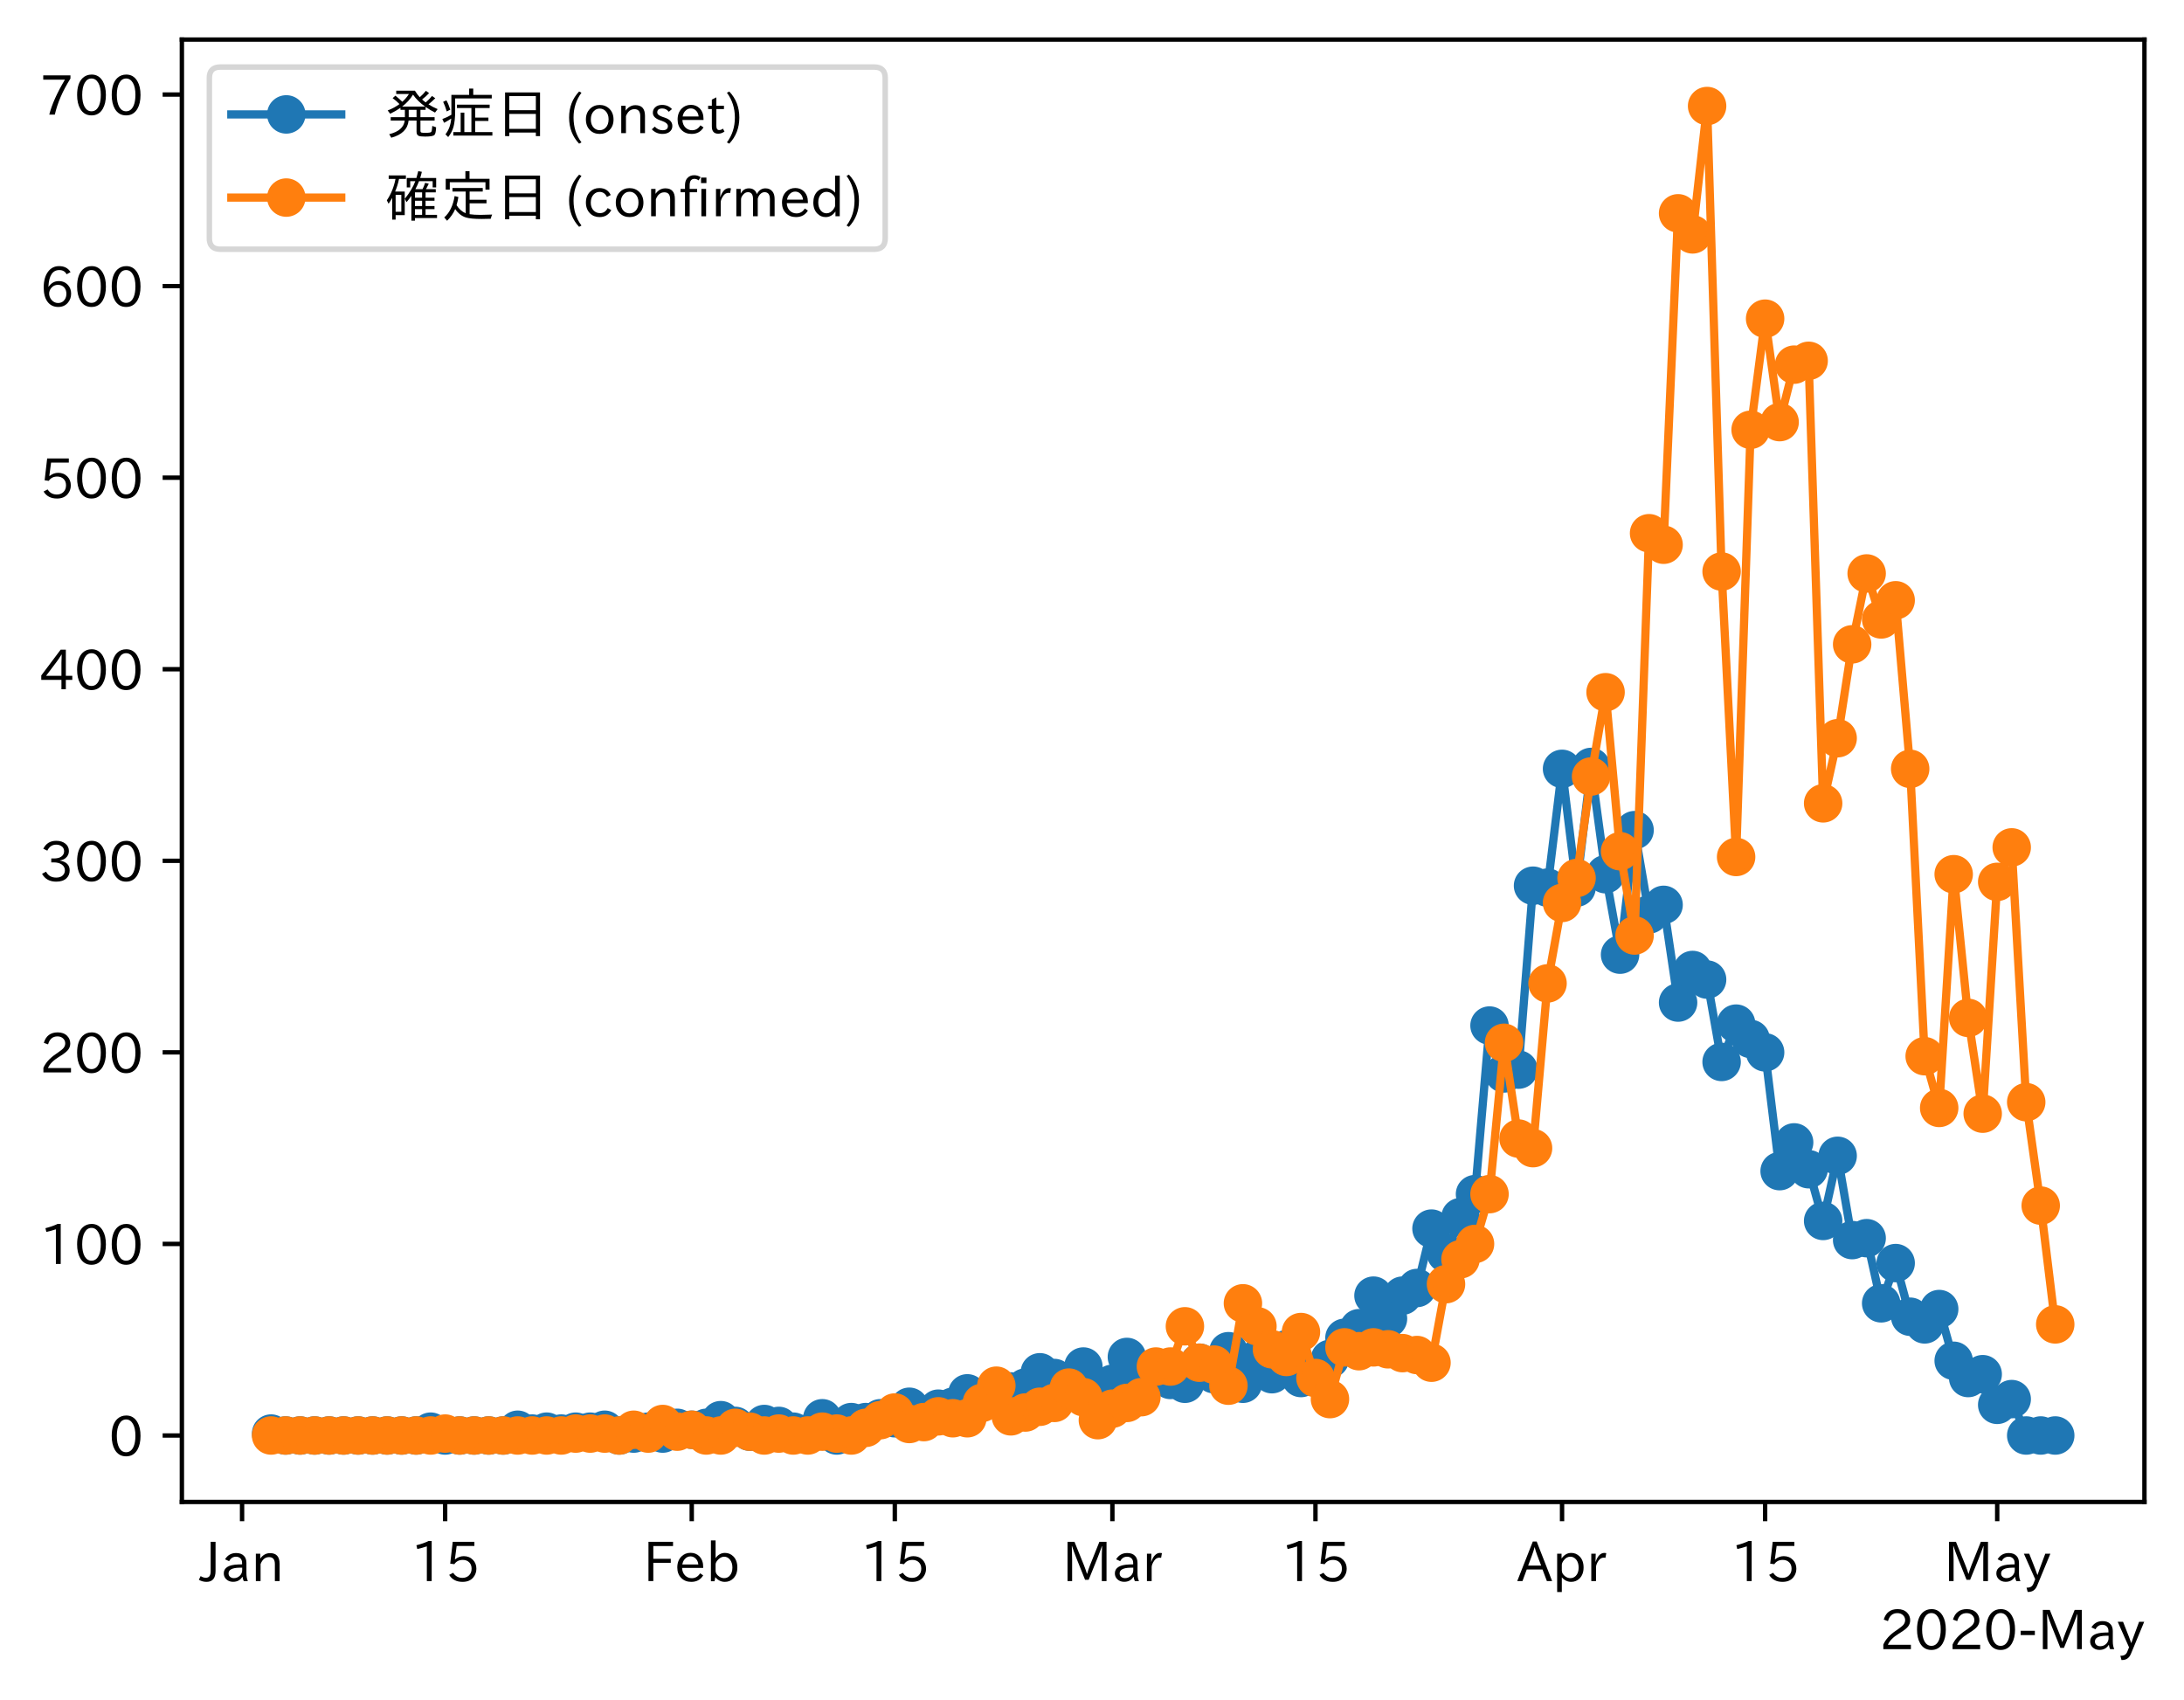 <?xml version="1.0" encoding="utf-8" standalone="no"?>
<!DOCTYPE svg PUBLIC "-//W3C//DTD SVG 1.1//EN"
  "http://www.w3.org/Graphics/SVG/1.1/DTD/svg11.dtd">
<!-- Created with matplotlib (https://matplotlib.org/) -->
<svg height="309.293pt" version="1.1" viewBox="0 0 397.415 309.293" width="397.415pt" xmlns="http://www.w3.org/2000/svg" xmlns:xlink="http://www.w3.org/1999/xlink">
 <defs>
  <style type="text/css">
*{stroke-linecap:butt;stroke-linejoin:round;}
  </style>
 </defs>
 <g id="figure_1">
  <g id="patch_1">
   <path d="M 0 309.293 
L 397.415 309.293 
L 397.415 0 
L 0 0 
z
" style="fill:#ffffff;"/>
  </g>
  <g id="axes_1">
   <g id="patch_2">
    <path d="M 33.095 273.312 
L 390.215 273.312 
L 390.215 7.2 
L 33.095 7.2 
z
" style="fill:#ffffff;"/>
   </g>
   <g id="matplotlib.axis_1">
    <g id="xtick_1">
     <g id="line2d_1">
      <defs>
       <path d="M 0 0 
L 0 3.5 
" id="mf934f33bac" style="stroke:#000000;stroke-width:0.8;"/>
      </defs>
      <g>
       <use style="stroke:#000000;stroke-width:0.8;" x="44.049" xlink:href="#mf934f33bac" y="273.312"/>
      </g>
     </g>
     <g id="text_1">
      <!-- Jan -->
      <defs>
       <path d="M 28.422 72.406 
L 28.422 19.281 
Q 28.422 -0.484 11.922 -0.484 
Q 4.734 -0.484 -1.953 3.266 
L 1.312 10.062 
Q 5.906 6.984 10.844 6.984 
Q 19.531 6.984 19.531 18.797 
L 19.531 72.406 
z
" id="IPAexGothic-74"/>
       <path d="M 49.312 0.984 
L 41.75 0.984 
Q 39.984 4.734 39.547 8.688 
L 39.203 8.688 
Q 33.547 -0.391 22.312 -0.391 
Q 14.594 -0.391 9.719 4.5 
Q 5.422 8.797 5.422 14.984 
Q 5.422 30.422 32.031 31.203 
L 38.719 31.391 
L 38.719 33.984 
Q 38.719 39.203 35.75 42.188 
Q 32.625 45.312 27.734 45.312 
Q 19.344 45.312 15.141 37.156 
L 7.719 40.578 
Q 14.656 52 27.938 52 
Q 37.109 52 42.047 46.875 
Q 46.625 42.281 46.625 33.891 
L 46.625 15.578 
Q 46.625 6.25 49.312 0.984 
z
M 38.922 25.391 
L 33.453 25.297 
Q 14.109 24.859 14.109 14.891 
Q 14.109 11.375 16.406 9.078 
Q 19.234 6.297 23.828 6.297 
Q 30.219 6.297 34.906 10.984 
Q 38.922 15.141 38.922 21 
z
" id="IPAexGothic-97"/>
       <path d="M 52 0.984 
L 43.406 0.984 
L 43.406 31.891 
Q 43.406 44.578 32.906 44.578 
Q 22.312 44.578 17.391 31.891 
L 17.391 0.984 
L 8.797 0.984 
L 8.797 50.781 
L 16.797 50.781 
L 16.797 41.797 
Q 23.828 51.812 34.719 51.812 
Q 52 51.812 52 32.375 
z
" id="IPAexGothic-110"/>
      </defs>
      <g transform="translate(36.38 287.803)scale(0.1 -0.1)">
       <use xlink:href="#IPAexGothic-74"/>
       <use x="37.988" xlink:href="#IPAexGothic-97"/>
       <use x="92.969" xlink:href="#IPAexGothic-110"/>
      </g>
     </g>
    </g>
    <g id="xtick_2">
     <g id="line2d_2">
      <g>
       <use style="stroke:#000000;stroke-width:0.8;" x="81.002" xlink:href="#mf934f33bac" y="273.312"/>
      </g>
     </g>
     <g id="text_2">
      <!-- 15 -->
      <defs>
       <path d="M 38.484 0.984 
L 29.688 0.984 
L 29.688 64.109 
Q 21.438 61.281 12.312 59.328 
L 10.688 66.109 
Q 23.734 69.391 32.906 73.922 
L 38.484 73.922 
z
" id="IPAexGothic-49"/>
       <path d="M 18.406 40.672 
Q 25.531 46.297 33.938 46.297 
Q 44 46.297 50.641 39.5 
Q 56.844 33.016 56.844 23.391 
Q 56.844 14.656 51.516 8.016 
Q 44.828 -0.484 31.734 -0.484 
Q 14.984 -0.484 7.328 12.25 
L 14.656 16.062 
Q 20.453 6.781 31.453 6.781 
Q 38.531 6.781 43.266 11.188 
Q 48.141 15.828 48.141 23.484 
Q 48.141 30.719 43.844 35.016 
Q 39.359 39.5 32.125 39.5 
Q 21.969 39.5 16.75 31.688 
L 9.234 32.672 
L 13.812 72.406 
L 53.219 72.406 
L 53.219 64.891 
L 20.953 64.891 
L 17.719 40.672 
z
" id="IPAexGothic-53"/>
      </defs>
      <g transform="translate(74.703 287.803)scale(0.1 -0.1)">
       <use xlink:href="#IPAexGothic-49"/>
       <use x="62.988" xlink:href="#IPAexGothic-53"/>
      </g>
     </g>
    </g>
    <g id="xtick_3">
     <g id="line2d_3">
      <g>
       <use style="stroke:#000000;stroke-width:0.8;" x="125.873" xlink:href="#mf934f33bac" y="273.312"/>
      </g>
     </g>
     <g id="text_3">
      <!-- Feb -->
      <defs>
       <path d="M 54.203 64.703 
L 18.312 64.703 
L 18.312 41.5 
L 50.094 41.5 
L 50.094 34.188 
L 18.312 34.188 
L 18.312 0.984 
L 9.516 0.984 
L 9.516 72.406 
L 54.203 72.406 
z
" id="IPAexGothic-70"/>
       <path d="M 13.484 24.906 
Q 13.922 16.266 18.891 11.281 
Q 23.969 6.203 31.203 6.203 
Q 40.719 6.203 46.297 15.094 
L 51.906 11.375 
Q 44.828 -0.484 30.172 -0.484 
Q 19.094 -0.484 11.969 6.594 
Q 4.781 13.812 4.781 25.641 
Q 4.781 38.188 12.312 45.703 
Q 19 52.391 29 52.391 
Q 38.422 52.391 44.781 46.188 
Q 51.906 38.969 51.906 26.906 
L 51.906 24.906 
z
M 43.062 31.203 
Q 42.328 37.984 38.281 41.891 
Q 34.281 45.906 28.812 45.906 
Q 22.469 45.906 17.969 40.484 
Q 14.891 36.812 13.969 31.203 
z
" id="IPAexGothic-101"/>
       <path d="M 17.578 42.672 
Q 24.219 52.203 34.672 52.203 
Q 43.562 52.203 49.859 45.906 
Q 57.172 38.578 57.172 25.688 
Q 57.172 13.094 49.859 5.812 
Q 43.562 -0.484 34.469 -0.484 
Q 24.359 -0.484 17 8.062 
L 15.766 0.688 
L 9.078 0.688 
L 9.078 74.906 
L 17.578 74.906 
z
M 17.578 31.203 
L 17.578 19.578 
Q 17.578 13.875 23.875 9.375 
Q 28.172 6.297 33.109 6.297 
Q 38.875 6.297 42.875 10.297 
Q 48.188 15.766 48.188 25.484 
Q 48.188 34.281 43.797 39.891 
Q 39.453 45.312 33.203 45.312 
Q 27.484 45.312 22.469 40.281 
Q 17.578 35.406 17.578 31.203 
z
" id="IPAexGothic-98"/>
      </defs>
      <g transform="translate(117.049 287.803)scale(0.1 -0.1)">
       <use xlink:href="#IPAexGothic-70"/>
       <use x="57.178" xlink:href="#IPAexGothic-101"/>
       <use x="114.062" xlink:href="#IPAexGothic-98"/>
      </g>
     </g>
    </g>
    <g id="xtick_4">
     <g id="line2d_4">
      <g>
       <use style="stroke:#000000;stroke-width:0.8;" x="162.825" xlink:href="#mf934f33bac" y="273.312"/>
      </g>
     </g>
     <g id="text_4">
      <!-- 15 -->
      <g transform="translate(156.527 287.803)scale(0.1 -0.1)">
       <use xlink:href="#IPAexGothic-49"/>
       <use x="62.988" xlink:href="#IPAexGothic-53"/>
      </g>
     </g>
    </g>
    <g id="xtick_5">
     <g id="line2d_5">
      <g>
       <use style="stroke:#000000;stroke-width:0.8;" x="202.417" xlink:href="#mf934f33bac" y="273.312"/>
      </g>
     </g>
     <g id="text_5">
      <!-- Mar -->
      <defs>
       <path d="M 80.422 0.984 
L 71.828 0.984 
L 71.828 39.594 
Q 71.828 51.266 72.406 64.594 
L 72.016 64.594 
Q 68.062 53.266 63.531 41.797 
L 47.906 3.266 
L 41.406 3.266 
L 25.641 42.578 
Q 20.75 54.781 17.625 64.703 
L 17.234 64.703 
Q 17.828 48.922 17.828 39.891 
L 17.828 0.984 
L 9.516 0.984 
L 9.516 72.406 
L 22.125 72.406 
L 39.109 30.375 
Q 42.141 23 44.828 14.156 
L 45.125 14.156 
Q 47.312 22.125 50.531 30.172 
L 67.438 72.406 
L 80.422 72.406 
z
" id="IPAexGothic-77"/>
       <path d="M 36.078 51.812 
L 34.578 43.266 
Q 32.906 43.609 31.594 43.609 
Q 25.828 43.609 22.078 38.188 
Q 17.391 31.344 17.391 26.172 
L 17.391 0.984 
L 8.797 0.984 
L 8.797 50.781 
L 16.891 50.781 
L 16.5 35.984 
L 16.703 35.984 
Q 22.219 52.203 32.766 52.203 
Q 34.469 52.203 36.078 51.812 
z
" id="IPAexGothic-114"/>
      </defs>
      <g transform="translate(193.308 287.803)scale(0.1 -0.1)">
       <use xlink:href="#IPAexGothic-77"/>
       <use x="90.186" xlink:href="#IPAexGothic-97"/>
       <use x="145.166" xlink:href="#IPAexGothic-114"/>
      </g>
     </g>
    </g>
    <g id="xtick_6">
     <g id="line2d_6">
      <g>
       <use style="stroke:#000000;stroke-width:0.8;" x="239.37" xlink:href="#mf934f33bac" y="273.312"/>
      </g>
     </g>
     <g id="text_6">
      <!-- 15 -->
      <g transform="translate(233.071 287.803)scale(0.1 -0.1)">
       <use xlink:href="#IPAexGothic-49"/>
       <use x="62.988" xlink:href="#IPAexGothic-53"/>
      </g>
     </g>
    </g>
    <g id="xtick_7">
     <g id="line2d_7">
      <g>
       <use style="stroke:#000000;stroke-width:0.8;" x="284.241" xlink:href="#mf934f33bac" y="273.312"/>
      </g>
     </g>
     <g id="text_7">
      <!-- Apr -->
      <defs>
       <path d="M 63.375 0.984 
L 53.812 0.984 
L 45.906 22.016 
L 17.188 22.016 
L 9.422 0.984 
L -0.094 0.984 
L 28.219 72.906 
L 35.297 72.906 
z
M 43.406 29.109 
L 36.188 48.094 
Q 33.203 56.062 31.688 62.5 
L 31.391 62.5 
Q 29.641 55.672 26.812 48.094 
L 19.734 29.109 
z
" id="IPAexGothic-65"/>
       <path d="M 16.797 42 
Q 23.828 52.203 34.469 52.203 
Q 43.266 52.203 49.562 45.906 
Q 56.891 38.578 56.891 25.688 
Q 56.891 13.141 49.656 5.812 
Q 43.359 -0.484 34.375 -0.484 
Q 24.516 -0.484 17.281 7.766 
L 17.281 -19 
L 8.797 -19 
L 8.797 50.781 
L 16.797 50.781 
z
M 17.281 30.469 
L 17.281 20.172 
Q 17.281 14.016 23.688 9.375 
Q 27.984 6.297 32.906 6.297 
Q 38.578 6.297 42.578 10.297 
Q 47.906 15.578 47.906 25.484 
Q 47.906 34.375 43.5 39.984 
Q 39.109 45.312 32.812 45.312 
Q 25.875 45.312 20.906 38.812 
Q 17.281 34.125 17.281 30.469 
z
" id="IPAexGothic-112"/>
      </defs>
      <g transform="translate(276.098 287.803)scale(0.1 -0.1)">
       <use xlink:href="#IPAexGothic-65"/>
       <use x="63.721" xlink:href="#IPAexGothic-112"/>
       <use x="125.83" xlink:href="#IPAexGothic-114"/>
      </g>
     </g>
    </g>
    <g id="xtick_8">
     <g id="line2d_8">
      <g>
       <use style="stroke:#000000;stroke-width:0.8;" x="321.193" xlink:href="#mf934f33bac" y="273.312"/>
      </g>
     </g>
     <g id="text_8">
      <!-- 15 -->
      <g transform="translate(314.895 287.803)scale(0.1 -0.1)">
       <use xlink:href="#IPAexGothic-49"/>
       <use x="62.988" xlink:href="#IPAexGothic-53"/>
      </g>
     </g>
    </g>
    <g id="xtick_9">
     <g id="line2d_9">
      <g>
       <use style="stroke:#000000;stroke-width:0.8;" x="363.425" xlink:href="#mf934f33bac" y="273.312"/>
      </g>
     </g>
     <g id="text_9">
      <!-- May -->
      <defs>
       <path d="M 48.781 50.781 
L 24.609 -7.625 
Q 19.969 -18.797 8.594 -18.797 
L 7.469 -18.797 
L 5.375 -10.984 
L 6.984 -10.984 
Q 15.141 -10.984 17.969 -3.719 
L 21.188 4.297 
L 0.594 50.781 
L 10.297 50.781 
L 21.297 22.797 
Q 23.875 16.016 25.094 12.203 
L 25.391 12.203 
Q 27.344 18.266 29.109 22.797 
L 39.5 50.781 
z
" id="IPAexGothic-121"/>
      </defs>
      <g transform="translate(353.705 287.803)scale(0.1 -0.1)">
       <use xlink:href="#IPAexGothic-77"/>
       <use x="90.186" xlink:href="#IPAexGothic-97"/>
       <use x="145.166" xlink:href="#IPAexGothic-121"/>
      </g>
     </g>
    </g>
    <g id="text_10">
     <!-- 2020-May -->
     <defs>
      <path d="M 57.172 0.984 
L 6.984 0.984 
L 6.984 9.281 
Q 12.891 23.047 29.594 34.422 
L 32.375 36.281 
Q 40.922 42.141 43.609 45.406 
Q 46.688 49.266 46.688 53.812 
Q 46.688 58.938 43.062 62.547 
Q 39.062 66.547 32.562 66.547 
Q 19.531 66.547 15.484 52 
L 7.766 54.781 
Q 13.328 73.828 33.062 73.828 
Q 43.844 73.828 50.25 67.438 
Q 55.859 61.672 55.859 53.516 
Q 55.859 47.469 52.25 42.531 
Q 48.922 37.75 36.969 30.281 
L 34.859 29 
Q 19.625 19.578 15.281 8.891 
L 57.172 8.891 
z
" id="IPAexGothic-50"/>
      <path d="M 31.844 73.828 
Q 45.016 73.828 52.094 61.625 
Q 57.719 51.953 57.719 36.625 
Q 57.719 21.438 52.094 11.578 
Q 45.125 -0.484 31.5 -0.484 
Q 17.922 -0.484 10.938 11.578 
Q 5.328 21.438 5.328 36.719 
Q 5.328 58.016 15.625 67.719 
Q 22.172 73.828 31.844 73.828 
z
M 31.5 66.656 
Q 23.688 66.656 19.188 58.734 
Q 14.594 50.734 14.594 36.625 
Q 14.594 22.75 19.094 14.797 
Q 23.641 6.984 31.5 6.984 
Q 40.922 6.984 45.453 18.016 
Q 48.438 25.344 48.438 37.109 
Q 48.438 50.875 43.844 58.734 
Q 39.203 66.656 31.5 66.656 
z
" id="IPAexGothic-48"/>
      <path d="M 30.766 26.609 
L 4.984 26.609 
L 4.984 34.422 
L 30.766 34.422 
z
" id="IPAexGothic-45"/>
     </defs>
     <g transform="translate(342.003 300.193)scale(0.1 -0.1)">
      <use xlink:href="#IPAexGothic-50"/>
      <use x="62.988" xlink:href="#IPAexGothic-48"/>
      <use x="125.977" xlink:href="#IPAexGothic-50"/>
      <use x="188.965" xlink:href="#IPAexGothic-48"/>
      <use x="251.953" xlink:href="#IPAexGothic-45"/>
      <use x="287.744" xlink:href="#IPAexGothic-77"/>
      <use x="377.93" xlink:href="#IPAexGothic-97"/>
      <use x="432.91" xlink:href="#IPAexGothic-121"/>
     </g>
    </g>
   </g>
   <g id="matplotlib.axis_2">
    <g id="ytick_1">
     <g id="line2d_10">
      <defs>
       <path d="M 0 0 
L -3.5 0 
" id="m44acd989ad" style="stroke:#000000;stroke-width:0.8;"/>
      </defs>
      <g>
       <use style="stroke:#000000;stroke-width:0.8;" x="33.095" xlink:href="#m44acd989ad" y="261.216"/>
      </g>
     </g>
     <g id="text_11">
      <!-- 0 -->
      <g transform="translate(19.797 264.961)scale(0.1 -0.1)">
       <use xlink:href="#IPAexGothic-48"/>
      </g>
     </g>
    </g>
    <g id="ytick_2">
     <g id="line2d_11">
      <g>
       <use style="stroke:#000000;stroke-width:0.8;" x="33.095" xlink:href="#m44acd989ad" y="226.357"/>
      </g>
     </g>
     <g id="text_12">
      <!-- 100 -->
      <g transform="translate(7.2 230.103)scale(0.1 -0.1)">
       <use xlink:href="#IPAexGothic-49"/>
       <use x="62.988" xlink:href="#IPAexGothic-48"/>
       <use x="125.977" xlink:href="#IPAexGothic-48"/>
      </g>
     </g>
    </g>
    <g id="ytick_3">
     <g id="line2d_12">
      <g>
       <use style="stroke:#000000;stroke-width:0.8;" x="33.095" xlink:href="#m44acd989ad" y="191.498"/>
      </g>
     </g>
     <g id="text_13">
      <!-- 200 -->
      <g transform="translate(7.2 195.244)scale(0.1 -0.1)">
       <use xlink:href="#IPAexGothic-50"/>
       <use x="62.988" xlink:href="#IPAexGothic-48"/>
       <use x="125.977" xlink:href="#IPAexGothic-48"/>
      </g>
     </g>
    </g>
    <g id="ytick_4">
     <g id="line2d_13">
      <g>
       <use style="stroke:#000000;stroke-width:0.8;" x="33.095" xlink:href="#m44acd989ad" y="156.64"/>
      </g>
     </g>
     <g id="text_14">
      <!-- 300 -->
      <defs>
       <path d="M 37.203 37.797 
Q 54.781 34.625 54.781 19.969 
Q 54.781 11.188 48.875 5.562 
Q 42.328 -0.484 30.375 -0.484 
Q 12.453 -0.484 4.5 13.766 
L 11.812 17.672 
Q 17.328 6.891 30.281 6.891 
Q 37.891 6.891 42.094 10.797 
Q 46.094 14.5 46.094 20.172 
Q 46.094 26.859 40.094 30.906 
Q 34.625 34.578 25.688 34.578 
L 21.297 34.578 
L 21.297 41.703 
L 25.875 41.703 
Q 34.859 41.703 39.594 45.125 
Q 44.672 48.734 44.672 54.828 
Q 44.672 61.469 38.969 64.656 
Q 35.297 66.844 30.172 66.844 
Q 19.344 66.844 14.109 55.906 
L 6.781 59.422 
Q 14.016 73.828 30.281 73.828 
Q 40.578 73.828 46.969 68.656 
Q 53.375 63.578 53.375 55.219 
Q 53.375 47.312 47.172 42.281 
Q 43.172 39.062 37.203 38.188 
z
" id="IPAexGothic-51"/>
      </defs>
      <g transform="translate(7.2 160.385)scale(0.1 -0.1)">
       <use xlink:href="#IPAexGothic-51"/>
       <use x="62.988" xlink:href="#IPAexGothic-48"/>
       <use x="125.977" xlink:href="#IPAexGothic-48"/>
      </g>
     </g>
    </g>
    <g id="ytick_5">
     <g id="line2d_14">
      <g>
       <use style="stroke:#000000;stroke-width:0.8;" x="33.095" xlink:href="#m44acd989ad" y="121.781"/>
      </g>
     </g>
     <g id="text_15">
      <!-- 400 -->
      <defs>
       <path d="M 59.578 18.109 
L 47.797 18.109 
L 47.797 0.984 
L 39.797 0.984 
L 39.797 18.109 
L 3.078 18.109 
L 3.078 26.125 
L 38.375 73.094 
L 47.797 73.094 
L 47.797 25.531 
L 59.578 25.531 
z
M 40.281 64.203 
L 39.984 64.203 
Q 35.594 57.125 31.297 51.312 
L 11.859 25.531 
L 39.797 25.531 
L 39.797 49.125 
Q 39.797 54.391 40.281 64.203 
z
" id="IPAexGothic-52"/>
      </defs>
      <g transform="translate(7.2 125.526)scale(0.1 -0.1)">
       <use xlink:href="#IPAexGothic-52"/>
       <use x="62.988" xlink:href="#IPAexGothic-48"/>
       <use x="125.977" xlink:href="#IPAexGothic-48"/>
      </g>
     </g>
    </g>
    <g id="ytick_6">
     <g id="line2d_15">
      <g>
       <use style="stroke:#000000;stroke-width:0.8;" x="33.095" xlink:href="#m44acd989ad" y="86.922"/>
      </g>
     </g>
     <g id="text_16">
      <!-- 500 -->
      <g transform="translate(7.2 90.667)scale(0.1 -0.1)">
       <use xlink:href="#IPAexGothic-53"/>
       <use x="62.988" xlink:href="#IPAexGothic-48"/>
       <use x="125.977" xlink:href="#IPAexGothic-48"/>
      </g>
     </g>
    </g>
    <g id="ytick_7">
     <g id="line2d_16">
      <g>
       <use style="stroke:#000000;stroke-width:0.8;" x="33.095" xlink:href="#m44acd989ad" y="52.063"/>
      </g>
     </g>
     <g id="text_17">
      <!-- 600 -->
      <defs>
       <path d="M 16.5 36.375 
Q 23.578 46.578 34.906 46.578 
Q 45.406 46.578 51.812 39.266 
Q 57.422 32.906 57.422 23.781 
Q 57.422 13.812 51.125 6.781 
Q 44.578 -0.484 34.031 -0.484 
Q 21.484 -0.484 14.406 9.078 
Q 7.516 18.406 7.516 34.812 
Q 7.516 53.516 15.828 64.203 
Q 23.344 73.828 35.5 73.828 
Q 49.859 73.828 56.391 62.891 
L 49.219 58.984 
Q 45.219 66.656 35.938 66.656 
Q 17.484 66.656 16.109 36.375 
z
M 33.453 39.797 
Q 26.312 39.797 21.625 34.469 
Q 17.438 29.688 17.438 24.078 
Q 17.438 18.062 21.141 13.188 
Q 26.125 6.688 33.734 6.688 
Q 41.703 6.688 45.953 13.188 
Q 48.828 17.625 48.828 23.484 
Q 48.828 30.375 45.016 34.812 
Q 40.625 39.797 33.453 39.797 
z
" id="IPAexGothic-54"/>
      </defs>
      <g transform="translate(7.2 55.809)scale(0.1 -0.1)">
       <use xlink:href="#IPAexGothic-54"/>
       <use x="62.988" xlink:href="#IPAexGothic-48"/>
       <use x="125.977" xlink:href="#IPAexGothic-48"/>
      </g>
     </g>
    </g>
    <g id="ytick_8">
     <g id="line2d_17">
      <g>
       <use style="stroke:#000000;stroke-width:0.8;" x="33.095" xlink:href="#m44acd989ad" y="17.204"/>
      </g>
     </g>
     <g id="text_18">
      <!-- 700 -->
      <defs>
       <path d="M 56.203 66.609 
Q 34.969 32.906 27.781 0.984 
L 17.672 0.984 
Q 24.703 28.656 46.094 64.5 
L 6.688 64.5 
L 6.688 72.406 
L 56.203 72.406 
z
" id="IPAexGothic-55"/>
      </defs>
      <g transform="translate(7.2 20.95)scale(0.1 -0.1)">
       <use xlink:href="#IPAexGothic-55"/>
       <use x="62.988" xlink:href="#IPAexGothic-48"/>
       <use x="125.977" xlink:href="#IPAexGothic-48"/>
      </g>
     </g>
    </g>
   </g>
   <g id="line2d_18">
    <path clip-path="url(#p5be73cda5b)" d="M 49.328 260.867 
L 51.968 261.216 
L 54.607 261.216 
L 57.246 261.216 
L 59.886 261.216 
L 62.525 261.216 
L 65.165 261.216 
L 67.804 261.216 
L 70.444 261.216 
L 73.083 261.216 
L 75.723 261.216 
L 78.362 260.519 
L 81.002 261.216 
L 83.641 261.216 
L 86.281 261.216 
L 88.92 261.216 
L 91.56 261.216 
L 94.199 260.17 
L 96.838 260.867 
L 99.478 260.519 
L 102.117 260.867 
L 104.757 260.519 
L 107.396 260.519 
L 110.036 260.17 
L 112.675 261.216 
L 115.315 260.867 
L 117.954 260.519 
L 120.594 260.867 
L 123.233 259.822 
L 125.873 260.17 
L 128.512 259.822 
L 131.152 258.427 
L 133.791 259.473 
L 136.43 260.519 
L 139.07 259.124 
L 141.709 259.473 
L 144.349 260.519 
L 146.988 260.867 
L 149.628 258.079 
L 152.267 261.216 
L 154.907 258.776 
L 157.546 258.776 
L 160.186 258.079 
L 162.825 258.079 
L 165.465 255.987 
L 168.104 257.382 
L 170.744 256.336 
L 173.383 255.987 
L 176.022 253.547 
L 178.662 254.941 
L 181.301 254.244 
L 183.941 253.198 
L 186.58 252.501 
L 189.22 249.713 
L 191.859 250.758 
L 194.499 252.501 
L 197.138 248.667 
L 199.778 252.501 
L 202.417 251.804 
L 205.057 246.924 
L 207.696 252.501 
L 210.336 250.061 
L 212.975 251.107 
L 215.615 251.804 
L 218.254 247.97 
L 220.893 250.061 
L 223.533 245.878 
L 226.172 251.804 
L 228.812 247.272 
L 231.451 250.061 
L 234.091 245.53 
L 236.73 250.758 
L 239.37 249.713 
L 242.009 247.272 
L 244.649 243.438 
L 247.288 241.695 
L 249.928 235.769 
L 252.567 239.952 
L 255.207 235.769 
L 257.846 234.375 
L 260.485 223.569 
L 263.125 228.1 
L 265.764 221.477 
L 268.404 217.294 
L 271.043 186.618 
L 273.683 195.333 
L 276.322 194.636 
L 278.962 161.171 
L 281.601 161.52 
L 284.241 139.907 
L 286.88 161.52 
L 289.52 139.559 
L 292.159 159.08 
L 294.799 173.72 
L 297.438 151.062 
L 300.077 166.4 
L 302.717 164.657 
L 305.356 182.435 
L 307.996 176.509 
L 310.635 178.252 
L 313.275 193.241 
L 315.914 186.27 
L 318.554 189.058 
L 321.193 191.498 
L 323.833 213.111 
L 326.472 207.882 
L 329.112 212.762 
L 331.751 222.174 
L 334.391 210.322 
L 337.03 225.66 
L 339.67 225.311 
L 342.309 237.163 
L 344.948 229.843 
L 347.588 239.604 
L 350.227 240.998 
L 352.867 238.209 
L 355.506 247.621 
L 358.146 250.758 
L 360.785 250.061 
L 363.425 255.639 
L 366.064 254.593 
L 368.704 261.216 
L 371.343 261.216 
L 373.983 261.216 
" style="fill:none;stroke:#1f77b4;stroke-linecap:square;stroke-width:1.5;"/>
    <defs>
     <path d="M 0 3 
C 0.796 3 1.559 2.684 2.121 2.121 
C 2.684 1.559 3 0.796 3 0 
C 3 -0.796 2.684 -1.559 2.121 -2.121 
C 1.559 -2.684 0.796 -3 0 -3 
C -0.796 -3 -1.559 -2.684 -2.121 -2.121 
C -2.684 -1.559 -3 -0.796 -3 0 
C -3 0.796 -2.684 1.559 -2.121 2.121 
C -1.559 2.684 -0.796 3 0 3 
z
" id="m75e90ee92c" style="stroke:#1f77b4;"/>
    </defs>
    <g clip-path="url(#p5be73cda5b)">
     <use style="fill:#1f77b4;stroke:#1f77b4;" x="49.328" xlink:href="#m75e90ee92c" y="260.867"/>
     <use style="fill:#1f77b4;stroke:#1f77b4;" x="51.968" xlink:href="#m75e90ee92c" y="261.216"/>
     <use style="fill:#1f77b4;stroke:#1f77b4;" x="54.607" xlink:href="#m75e90ee92c" y="261.216"/>
     <use style="fill:#1f77b4;stroke:#1f77b4;" x="57.246" xlink:href="#m75e90ee92c" y="261.216"/>
     <use style="fill:#1f77b4;stroke:#1f77b4;" x="59.886" xlink:href="#m75e90ee92c" y="261.216"/>
     <use style="fill:#1f77b4;stroke:#1f77b4;" x="62.525" xlink:href="#m75e90ee92c" y="261.216"/>
     <use style="fill:#1f77b4;stroke:#1f77b4;" x="65.165" xlink:href="#m75e90ee92c" y="261.216"/>
     <use style="fill:#1f77b4;stroke:#1f77b4;" x="67.804" xlink:href="#m75e90ee92c" y="261.216"/>
     <use style="fill:#1f77b4;stroke:#1f77b4;" x="70.444" xlink:href="#m75e90ee92c" y="261.216"/>
     <use style="fill:#1f77b4;stroke:#1f77b4;" x="73.083" xlink:href="#m75e90ee92c" y="261.216"/>
     <use style="fill:#1f77b4;stroke:#1f77b4;" x="75.723" xlink:href="#m75e90ee92c" y="261.216"/>
     <use style="fill:#1f77b4;stroke:#1f77b4;" x="78.362" xlink:href="#m75e90ee92c" y="260.519"/>
     <use style="fill:#1f77b4;stroke:#1f77b4;" x="81.002" xlink:href="#m75e90ee92c" y="261.216"/>
     <use style="fill:#1f77b4;stroke:#1f77b4;" x="83.641" xlink:href="#m75e90ee92c" y="261.216"/>
     <use style="fill:#1f77b4;stroke:#1f77b4;" x="86.281" xlink:href="#m75e90ee92c" y="261.216"/>
     <use style="fill:#1f77b4;stroke:#1f77b4;" x="88.92" xlink:href="#m75e90ee92c" y="261.216"/>
     <use style="fill:#1f77b4;stroke:#1f77b4;" x="91.56" xlink:href="#m75e90ee92c" y="261.216"/>
     <use style="fill:#1f77b4;stroke:#1f77b4;" x="94.199" xlink:href="#m75e90ee92c" y="260.17"/>
     <use style="fill:#1f77b4;stroke:#1f77b4;" x="96.838" xlink:href="#m75e90ee92c" y="260.867"/>
     <use style="fill:#1f77b4;stroke:#1f77b4;" x="99.478" xlink:href="#m75e90ee92c" y="260.519"/>
     <use style="fill:#1f77b4;stroke:#1f77b4;" x="102.117" xlink:href="#m75e90ee92c" y="260.867"/>
     <use style="fill:#1f77b4;stroke:#1f77b4;" x="104.757" xlink:href="#m75e90ee92c" y="260.519"/>
     <use style="fill:#1f77b4;stroke:#1f77b4;" x="107.396" xlink:href="#m75e90ee92c" y="260.519"/>
     <use style="fill:#1f77b4;stroke:#1f77b4;" x="110.036" xlink:href="#m75e90ee92c" y="260.17"/>
     <use style="fill:#1f77b4;stroke:#1f77b4;" x="112.675" xlink:href="#m75e90ee92c" y="261.216"/>
     <use style="fill:#1f77b4;stroke:#1f77b4;" x="115.315" xlink:href="#m75e90ee92c" y="260.867"/>
     <use style="fill:#1f77b4;stroke:#1f77b4;" x="117.954" xlink:href="#m75e90ee92c" y="260.519"/>
     <use style="fill:#1f77b4;stroke:#1f77b4;" x="120.594" xlink:href="#m75e90ee92c" y="260.867"/>
     <use style="fill:#1f77b4;stroke:#1f77b4;" x="123.233" xlink:href="#m75e90ee92c" y="259.822"/>
     <use style="fill:#1f77b4;stroke:#1f77b4;" x="125.873" xlink:href="#m75e90ee92c" y="260.17"/>
     <use style="fill:#1f77b4;stroke:#1f77b4;" x="128.512" xlink:href="#m75e90ee92c" y="259.822"/>
     <use style="fill:#1f77b4;stroke:#1f77b4;" x="131.152" xlink:href="#m75e90ee92c" y="258.427"/>
     <use style="fill:#1f77b4;stroke:#1f77b4;" x="133.791" xlink:href="#m75e90ee92c" y="259.473"/>
     <use style="fill:#1f77b4;stroke:#1f77b4;" x="136.43" xlink:href="#m75e90ee92c" y="260.519"/>
     <use style="fill:#1f77b4;stroke:#1f77b4;" x="139.07" xlink:href="#m75e90ee92c" y="259.124"/>
     <use style="fill:#1f77b4;stroke:#1f77b4;" x="141.709" xlink:href="#m75e90ee92c" y="259.473"/>
     <use style="fill:#1f77b4;stroke:#1f77b4;" x="144.349" xlink:href="#m75e90ee92c" y="260.519"/>
     <use style="fill:#1f77b4;stroke:#1f77b4;" x="146.988" xlink:href="#m75e90ee92c" y="260.867"/>
     <use style="fill:#1f77b4;stroke:#1f77b4;" x="149.628" xlink:href="#m75e90ee92c" y="258.079"/>
     <use style="fill:#1f77b4;stroke:#1f77b4;" x="152.267" xlink:href="#m75e90ee92c" y="261.216"/>
     <use style="fill:#1f77b4;stroke:#1f77b4;" x="154.907" xlink:href="#m75e90ee92c" y="258.776"/>
     <use style="fill:#1f77b4;stroke:#1f77b4;" x="157.546" xlink:href="#m75e90ee92c" y="258.776"/>
     <use style="fill:#1f77b4;stroke:#1f77b4;" x="160.186" xlink:href="#m75e90ee92c" y="258.079"/>
     <use style="fill:#1f77b4;stroke:#1f77b4;" x="162.825" xlink:href="#m75e90ee92c" y="258.079"/>
     <use style="fill:#1f77b4;stroke:#1f77b4;" x="165.465" xlink:href="#m75e90ee92c" y="255.987"/>
     <use style="fill:#1f77b4;stroke:#1f77b4;" x="168.104" xlink:href="#m75e90ee92c" y="257.382"/>
     <use style="fill:#1f77b4;stroke:#1f77b4;" x="170.744" xlink:href="#m75e90ee92c" y="256.336"/>
     <use style="fill:#1f77b4;stroke:#1f77b4;" x="173.383" xlink:href="#m75e90ee92c" y="255.987"/>
     <use style="fill:#1f77b4;stroke:#1f77b4;" x="176.022" xlink:href="#m75e90ee92c" y="253.547"/>
     <use style="fill:#1f77b4;stroke:#1f77b4;" x="178.662" xlink:href="#m75e90ee92c" y="254.941"/>
     <use style="fill:#1f77b4;stroke:#1f77b4;" x="181.301" xlink:href="#m75e90ee92c" y="254.244"/>
     <use style="fill:#1f77b4;stroke:#1f77b4;" x="183.941" xlink:href="#m75e90ee92c" y="253.198"/>
     <use style="fill:#1f77b4;stroke:#1f77b4;" x="186.58" xlink:href="#m75e90ee92c" y="252.501"/>
     <use style="fill:#1f77b4;stroke:#1f77b4;" x="189.22" xlink:href="#m75e90ee92c" y="249.713"/>
     <use style="fill:#1f77b4;stroke:#1f77b4;" x="191.859" xlink:href="#m75e90ee92c" y="250.758"/>
     <use style="fill:#1f77b4;stroke:#1f77b4;" x="194.499" xlink:href="#m75e90ee92c" y="252.501"/>
     <use style="fill:#1f77b4;stroke:#1f77b4;" x="197.138" xlink:href="#m75e90ee92c" y="248.667"/>
     <use style="fill:#1f77b4;stroke:#1f77b4;" x="199.778" xlink:href="#m75e90ee92c" y="252.501"/>
     <use style="fill:#1f77b4;stroke:#1f77b4;" x="202.417" xlink:href="#m75e90ee92c" y="251.804"/>
     <use style="fill:#1f77b4;stroke:#1f77b4;" x="205.057" xlink:href="#m75e90ee92c" y="246.924"/>
     <use style="fill:#1f77b4;stroke:#1f77b4;" x="207.696" xlink:href="#m75e90ee92c" y="252.501"/>
     <use style="fill:#1f77b4;stroke:#1f77b4;" x="210.336" xlink:href="#m75e90ee92c" y="250.061"/>
     <use style="fill:#1f77b4;stroke:#1f77b4;" x="212.975" xlink:href="#m75e90ee92c" y="251.107"/>
     <use style="fill:#1f77b4;stroke:#1f77b4;" x="215.615" xlink:href="#m75e90ee92c" y="251.804"/>
     <use style="fill:#1f77b4;stroke:#1f77b4;" x="218.254" xlink:href="#m75e90ee92c" y="247.97"/>
     <use style="fill:#1f77b4;stroke:#1f77b4;" x="220.893" xlink:href="#m75e90ee92c" y="250.061"/>
     <use style="fill:#1f77b4;stroke:#1f77b4;" x="223.533" xlink:href="#m75e90ee92c" y="245.878"/>
     <use style="fill:#1f77b4;stroke:#1f77b4;" x="226.172" xlink:href="#m75e90ee92c" y="251.804"/>
     <use style="fill:#1f77b4;stroke:#1f77b4;" x="228.812" xlink:href="#m75e90ee92c" y="247.272"/>
     <use style="fill:#1f77b4;stroke:#1f77b4;" x="231.451" xlink:href="#m75e90ee92c" y="250.061"/>
     <use style="fill:#1f77b4;stroke:#1f77b4;" x="234.091" xlink:href="#m75e90ee92c" y="245.53"/>
     <use style="fill:#1f77b4;stroke:#1f77b4;" x="236.73" xlink:href="#m75e90ee92c" y="250.758"/>
     <use style="fill:#1f77b4;stroke:#1f77b4;" x="239.37" xlink:href="#m75e90ee92c" y="249.713"/>
     <use style="fill:#1f77b4;stroke:#1f77b4;" x="242.009" xlink:href="#m75e90ee92c" y="247.272"/>
     <use style="fill:#1f77b4;stroke:#1f77b4;" x="244.649" xlink:href="#m75e90ee92c" y="243.438"/>
     <use style="fill:#1f77b4;stroke:#1f77b4;" x="247.288" xlink:href="#m75e90ee92c" y="241.695"/>
     <use style="fill:#1f77b4;stroke:#1f77b4;" x="249.928" xlink:href="#m75e90ee92c" y="235.769"/>
     <use style="fill:#1f77b4;stroke:#1f77b4;" x="252.567" xlink:href="#m75e90ee92c" y="239.952"/>
     <use style="fill:#1f77b4;stroke:#1f77b4;" x="255.207" xlink:href="#m75e90ee92c" y="235.769"/>
     <use style="fill:#1f77b4;stroke:#1f77b4;" x="257.846" xlink:href="#m75e90ee92c" y="234.375"/>
     <use style="fill:#1f77b4;stroke:#1f77b4;" x="260.485" xlink:href="#m75e90ee92c" y="223.569"/>
     <use style="fill:#1f77b4;stroke:#1f77b4;" x="263.125" xlink:href="#m75e90ee92c" y="228.1"/>
     <use style="fill:#1f77b4;stroke:#1f77b4;" x="265.764" xlink:href="#m75e90ee92c" y="221.477"/>
     <use style="fill:#1f77b4;stroke:#1f77b4;" x="268.404" xlink:href="#m75e90ee92c" y="217.294"/>
     <use style="fill:#1f77b4;stroke:#1f77b4;" x="271.043" xlink:href="#m75e90ee92c" y="186.618"/>
     <use style="fill:#1f77b4;stroke:#1f77b4;" x="273.683" xlink:href="#m75e90ee92c" y="195.333"/>
     <use style="fill:#1f77b4;stroke:#1f77b4;" x="276.322" xlink:href="#m75e90ee92c" y="194.636"/>
     <use style="fill:#1f77b4;stroke:#1f77b4;" x="278.962" xlink:href="#m75e90ee92c" y="161.171"/>
     <use style="fill:#1f77b4;stroke:#1f77b4;" x="281.601" xlink:href="#m75e90ee92c" y="161.52"/>
     <use style="fill:#1f77b4;stroke:#1f77b4;" x="284.241" xlink:href="#m75e90ee92c" y="139.907"/>
     <use style="fill:#1f77b4;stroke:#1f77b4;" x="286.88" xlink:href="#m75e90ee92c" y="161.52"/>
     <use style="fill:#1f77b4;stroke:#1f77b4;" x="289.52" xlink:href="#m75e90ee92c" y="139.559"/>
     <use style="fill:#1f77b4;stroke:#1f77b4;" x="292.159" xlink:href="#m75e90ee92c" y="159.08"/>
     <use style="fill:#1f77b4;stroke:#1f77b4;" x="294.799" xlink:href="#m75e90ee92c" y="173.72"/>
     <use style="fill:#1f77b4;stroke:#1f77b4;" x="297.438" xlink:href="#m75e90ee92c" y="151.062"/>
     <use style="fill:#1f77b4;stroke:#1f77b4;" x="300.077" xlink:href="#m75e90ee92c" y="166.4"/>
     <use style="fill:#1f77b4;stroke:#1f77b4;" x="302.717" xlink:href="#m75e90ee92c" y="164.657"/>
     <use style="fill:#1f77b4;stroke:#1f77b4;" x="305.356" xlink:href="#m75e90ee92c" y="182.435"/>
     <use style="fill:#1f77b4;stroke:#1f77b4;" x="307.996" xlink:href="#m75e90ee92c" y="176.509"/>
     <use style="fill:#1f77b4;stroke:#1f77b4;" x="310.635" xlink:href="#m75e90ee92c" y="178.252"/>
     <use style="fill:#1f77b4;stroke:#1f77b4;" x="313.275" xlink:href="#m75e90ee92c" y="193.241"/>
     <use style="fill:#1f77b4;stroke:#1f77b4;" x="315.914" xlink:href="#m75e90ee92c" y="186.27"/>
     <use style="fill:#1f77b4;stroke:#1f77b4;" x="318.554" xlink:href="#m75e90ee92c" y="189.058"/>
     <use style="fill:#1f77b4;stroke:#1f77b4;" x="321.193" xlink:href="#m75e90ee92c" y="191.498"/>
     <use style="fill:#1f77b4;stroke:#1f77b4;" x="323.833" xlink:href="#m75e90ee92c" y="213.111"/>
     <use style="fill:#1f77b4;stroke:#1f77b4;" x="326.472" xlink:href="#m75e90ee92c" y="207.882"/>
     <use style="fill:#1f77b4;stroke:#1f77b4;" x="329.112" xlink:href="#m75e90ee92c" y="212.762"/>
     <use style="fill:#1f77b4;stroke:#1f77b4;" x="331.751" xlink:href="#m75e90ee92c" y="222.174"/>
     <use style="fill:#1f77b4;stroke:#1f77b4;" x="334.391" xlink:href="#m75e90ee92c" y="210.322"/>
     <use style="fill:#1f77b4;stroke:#1f77b4;" x="337.03" xlink:href="#m75e90ee92c" y="225.66"/>
     <use style="fill:#1f77b4;stroke:#1f77b4;" x="339.67" xlink:href="#m75e90ee92c" y="225.311"/>
     <use style="fill:#1f77b4;stroke:#1f77b4;" x="342.309" xlink:href="#m75e90ee92c" y="237.163"/>
     <use style="fill:#1f77b4;stroke:#1f77b4;" x="344.948" xlink:href="#m75e90ee92c" y="229.843"/>
     <use style="fill:#1f77b4;stroke:#1f77b4;" x="347.588" xlink:href="#m75e90ee92c" y="239.604"/>
     <use style="fill:#1f77b4;stroke:#1f77b4;" x="350.227" xlink:href="#m75e90ee92c" y="240.998"/>
     <use style="fill:#1f77b4;stroke:#1f77b4;" x="352.867" xlink:href="#m75e90ee92c" y="238.209"/>
     <use style="fill:#1f77b4;stroke:#1f77b4;" x="355.506" xlink:href="#m75e90ee92c" y="247.621"/>
     <use style="fill:#1f77b4;stroke:#1f77b4;" x="358.146" xlink:href="#m75e90ee92c" y="250.758"/>
     <use style="fill:#1f77b4;stroke:#1f77b4;" x="360.785" xlink:href="#m75e90ee92c" y="250.061"/>
     <use style="fill:#1f77b4;stroke:#1f77b4;" x="363.425" xlink:href="#m75e90ee92c" y="255.639"/>
     <use style="fill:#1f77b4;stroke:#1f77b4;" x="366.064" xlink:href="#m75e90ee92c" y="254.593"/>
     <use style="fill:#1f77b4;stroke:#1f77b4;" x="368.704" xlink:href="#m75e90ee92c" y="261.216"/>
     <use style="fill:#1f77b4;stroke:#1f77b4;" x="371.343" xlink:href="#m75e90ee92c" y="261.216"/>
     <use style="fill:#1f77b4;stroke:#1f77b4;" x="373.983" xlink:href="#m75e90ee92c" y="261.216"/>
    </g>
   </g>
   <g id="line2d_19">
    <path clip-path="url(#p5be73cda5b)" d="M 49.328 261.216 
L 51.968 261.216 
L 54.607 261.216 
L 57.246 261.216 
L 59.886 261.216 
L 62.525 261.216 
L 65.165 261.216 
L 67.804 261.216 
L 70.444 261.216 
L 73.083 261.216 
L 75.723 261.216 
L 78.362 261.216 
L 81.002 260.867 
L 83.641 261.216 
L 86.281 261.216 
L 88.92 261.216 
L 91.56 261.216 
L 94.199 261.216 
L 96.838 261.216 
L 99.478 261.216 
L 102.117 261.216 
L 104.757 260.867 
L 107.396 260.867 
L 110.036 260.867 
L 112.675 261.216 
L 115.315 260.17 
L 117.954 260.867 
L 120.594 259.124 
L 123.233 260.519 
L 125.873 260.17 
L 128.512 261.216 
L 131.152 261.216 
L 133.791 259.822 
L 136.43 260.519 
L 139.07 261.216 
L 141.709 260.867 
L 144.349 261.216 
L 146.988 261.216 
L 149.628 260.519 
L 152.267 260.867 
L 154.907 261.216 
L 157.546 259.822 
L 160.186 258.427 
L 162.825 257.033 
L 165.465 259.124 
L 168.104 258.776 
L 170.744 257.73 
L 173.383 258.079 
L 176.022 258.079 
L 178.662 255.29 
L 181.301 252.153 
L 183.941 257.73 
L 186.58 257.033 
L 189.22 255.987 
L 191.859 255.29 
L 194.499 252.501 
L 197.138 254.244 
L 199.778 258.427 
L 202.417 256.336 
L 205.057 255.29 
L 207.696 254.244 
L 210.336 248.667 
L 212.975 248.667 
L 215.615 241.346 
L 218.254 247.97 
L 220.893 248.318 
L 223.533 252.153 
L 226.172 237.163 
L 228.812 241.346 
L 231.451 245.53 
L 234.091 246.924 
L 236.73 242.392 
L 239.37 250.758 
L 242.009 254.593 
L 244.649 245.181 
L 247.288 245.878 
L 249.928 245.181 
L 252.567 245.53 
L 255.207 246.227 
L 257.846 246.575 
L 260.485 247.97 
L 263.125 233.678 
L 265.764 229.146 
L 268.404 226.357 
L 271.043 217.294 
L 273.683 189.755 
L 276.322 207.185 
L 278.962 208.928 
L 281.601 178.949 
L 284.241 164.309 
L 286.88 159.777 
L 289.52 141.302 
L 292.159 125.964 
L 294.799 154.897 
L 297.438 170.235 
L 300.077 97.031 
L 302.717 99.123 
L 305.356 38.817 
L 307.996 42.651 
L 310.635 19.296 
L 313.275 104.003 
L 315.914 155.942 
L 318.554 78.207 
L 321.193 57.989 
L 323.833 76.813 
L 326.472 66.355 
L 329.112 65.658 
L 331.751 146.182 
L 334.391 134.33 
L 337.03 117.249 
L 339.67 104.351 
L 342.309 112.718 
L 344.948 109.232 
L 347.588 139.907 
L 350.227 192.196 
L 352.867 201.607 
L 355.506 159.08 
L 358.146 185.224 
L 360.785 202.653 
L 363.425 160.474 
L 366.064 154.2 
L 368.704 200.562 
L 371.343 219.385 
L 373.983 240.998 
" style="fill:none;stroke:#ff7f0e;stroke-linecap:square;stroke-width:1.5;"/>
    <defs>
     <path d="M 0 3 
C 0.796 3 1.559 2.684 2.121 2.121 
C 2.684 1.559 3 0.796 3 0 
C 3 -0.796 2.684 -1.559 2.121 -2.121 
C 1.559 -2.684 0.796 -3 0 -3 
C -0.796 -3 -1.559 -2.684 -2.121 -2.121 
C -2.684 -1.559 -3 -0.796 -3 0 
C -3 0.796 -2.684 1.559 -2.121 2.121 
C -1.559 2.684 -0.796 3 0 3 
z
" id="m5391a6a454" style="stroke:#ff7f0e;"/>
    </defs>
    <g clip-path="url(#p5be73cda5b)">
     <use style="fill:#ff7f0e;stroke:#ff7f0e;" x="49.328" xlink:href="#m5391a6a454" y="261.216"/>
     <use style="fill:#ff7f0e;stroke:#ff7f0e;" x="51.968" xlink:href="#m5391a6a454" y="261.216"/>
     <use style="fill:#ff7f0e;stroke:#ff7f0e;" x="54.607" xlink:href="#m5391a6a454" y="261.216"/>
     <use style="fill:#ff7f0e;stroke:#ff7f0e;" x="57.246" xlink:href="#m5391a6a454" y="261.216"/>
     <use style="fill:#ff7f0e;stroke:#ff7f0e;" x="59.886" xlink:href="#m5391a6a454" y="261.216"/>
     <use style="fill:#ff7f0e;stroke:#ff7f0e;" x="62.525" xlink:href="#m5391a6a454" y="261.216"/>
     <use style="fill:#ff7f0e;stroke:#ff7f0e;" x="65.165" xlink:href="#m5391a6a454" y="261.216"/>
     <use style="fill:#ff7f0e;stroke:#ff7f0e;" x="67.804" xlink:href="#m5391a6a454" y="261.216"/>
     <use style="fill:#ff7f0e;stroke:#ff7f0e;" x="70.444" xlink:href="#m5391a6a454" y="261.216"/>
     <use style="fill:#ff7f0e;stroke:#ff7f0e;" x="73.083" xlink:href="#m5391a6a454" y="261.216"/>
     <use style="fill:#ff7f0e;stroke:#ff7f0e;" x="75.723" xlink:href="#m5391a6a454" y="261.216"/>
     <use style="fill:#ff7f0e;stroke:#ff7f0e;" x="78.362" xlink:href="#m5391a6a454" y="261.216"/>
     <use style="fill:#ff7f0e;stroke:#ff7f0e;" x="81.002" xlink:href="#m5391a6a454" y="260.867"/>
     <use style="fill:#ff7f0e;stroke:#ff7f0e;" x="83.641" xlink:href="#m5391a6a454" y="261.216"/>
     <use style="fill:#ff7f0e;stroke:#ff7f0e;" x="86.281" xlink:href="#m5391a6a454" y="261.216"/>
     <use style="fill:#ff7f0e;stroke:#ff7f0e;" x="88.92" xlink:href="#m5391a6a454" y="261.216"/>
     <use style="fill:#ff7f0e;stroke:#ff7f0e;" x="91.56" xlink:href="#m5391a6a454" y="261.216"/>
     <use style="fill:#ff7f0e;stroke:#ff7f0e;" x="94.199" xlink:href="#m5391a6a454" y="261.216"/>
     <use style="fill:#ff7f0e;stroke:#ff7f0e;" x="96.838" xlink:href="#m5391a6a454" y="261.216"/>
     <use style="fill:#ff7f0e;stroke:#ff7f0e;" x="99.478" xlink:href="#m5391a6a454" y="261.216"/>
     <use style="fill:#ff7f0e;stroke:#ff7f0e;" x="102.117" xlink:href="#m5391a6a454" y="261.216"/>
     <use style="fill:#ff7f0e;stroke:#ff7f0e;" x="104.757" xlink:href="#m5391a6a454" y="260.867"/>
     <use style="fill:#ff7f0e;stroke:#ff7f0e;" x="107.396" xlink:href="#m5391a6a454" y="260.867"/>
     <use style="fill:#ff7f0e;stroke:#ff7f0e;" x="110.036" xlink:href="#m5391a6a454" y="260.867"/>
     <use style="fill:#ff7f0e;stroke:#ff7f0e;" x="112.675" xlink:href="#m5391a6a454" y="261.216"/>
     <use style="fill:#ff7f0e;stroke:#ff7f0e;" x="115.315" xlink:href="#m5391a6a454" y="260.17"/>
     <use style="fill:#ff7f0e;stroke:#ff7f0e;" x="117.954" xlink:href="#m5391a6a454" y="260.867"/>
     <use style="fill:#ff7f0e;stroke:#ff7f0e;" x="120.594" xlink:href="#m5391a6a454" y="259.124"/>
     <use style="fill:#ff7f0e;stroke:#ff7f0e;" x="123.233" xlink:href="#m5391a6a454" y="260.519"/>
     <use style="fill:#ff7f0e;stroke:#ff7f0e;" x="125.873" xlink:href="#m5391a6a454" y="260.17"/>
     <use style="fill:#ff7f0e;stroke:#ff7f0e;" x="128.512" xlink:href="#m5391a6a454" y="261.216"/>
     <use style="fill:#ff7f0e;stroke:#ff7f0e;" x="131.152" xlink:href="#m5391a6a454" y="261.216"/>
     <use style="fill:#ff7f0e;stroke:#ff7f0e;" x="133.791" xlink:href="#m5391a6a454" y="259.822"/>
     <use style="fill:#ff7f0e;stroke:#ff7f0e;" x="136.43" xlink:href="#m5391a6a454" y="260.519"/>
     <use style="fill:#ff7f0e;stroke:#ff7f0e;" x="139.07" xlink:href="#m5391a6a454" y="261.216"/>
     <use style="fill:#ff7f0e;stroke:#ff7f0e;" x="141.709" xlink:href="#m5391a6a454" y="260.867"/>
     <use style="fill:#ff7f0e;stroke:#ff7f0e;" x="144.349" xlink:href="#m5391a6a454" y="261.216"/>
     <use style="fill:#ff7f0e;stroke:#ff7f0e;" x="146.988" xlink:href="#m5391a6a454" y="261.216"/>
     <use style="fill:#ff7f0e;stroke:#ff7f0e;" x="149.628" xlink:href="#m5391a6a454" y="260.519"/>
     <use style="fill:#ff7f0e;stroke:#ff7f0e;" x="152.267" xlink:href="#m5391a6a454" y="260.867"/>
     <use style="fill:#ff7f0e;stroke:#ff7f0e;" x="154.907" xlink:href="#m5391a6a454" y="261.216"/>
     <use style="fill:#ff7f0e;stroke:#ff7f0e;" x="157.546" xlink:href="#m5391a6a454" y="259.822"/>
     <use style="fill:#ff7f0e;stroke:#ff7f0e;" x="160.186" xlink:href="#m5391a6a454" y="258.427"/>
     <use style="fill:#ff7f0e;stroke:#ff7f0e;" x="162.825" xlink:href="#m5391a6a454" y="257.033"/>
     <use style="fill:#ff7f0e;stroke:#ff7f0e;" x="165.465" xlink:href="#m5391a6a454" y="259.124"/>
     <use style="fill:#ff7f0e;stroke:#ff7f0e;" x="168.104" xlink:href="#m5391a6a454" y="258.776"/>
     <use style="fill:#ff7f0e;stroke:#ff7f0e;" x="170.744" xlink:href="#m5391a6a454" y="257.73"/>
     <use style="fill:#ff7f0e;stroke:#ff7f0e;" x="173.383" xlink:href="#m5391a6a454" y="258.079"/>
     <use style="fill:#ff7f0e;stroke:#ff7f0e;" x="176.022" xlink:href="#m5391a6a454" y="258.079"/>
     <use style="fill:#ff7f0e;stroke:#ff7f0e;" x="178.662" xlink:href="#m5391a6a454" y="255.29"/>
     <use style="fill:#ff7f0e;stroke:#ff7f0e;" x="181.301" xlink:href="#m5391a6a454" y="252.153"/>
     <use style="fill:#ff7f0e;stroke:#ff7f0e;" x="183.941" xlink:href="#m5391a6a454" y="257.73"/>
     <use style="fill:#ff7f0e;stroke:#ff7f0e;" x="186.58" xlink:href="#m5391a6a454" y="257.033"/>
     <use style="fill:#ff7f0e;stroke:#ff7f0e;" x="189.22" xlink:href="#m5391a6a454" y="255.987"/>
     <use style="fill:#ff7f0e;stroke:#ff7f0e;" x="191.859" xlink:href="#m5391a6a454" y="255.29"/>
     <use style="fill:#ff7f0e;stroke:#ff7f0e;" x="194.499" xlink:href="#m5391a6a454" y="252.501"/>
     <use style="fill:#ff7f0e;stroke:#ff7f0e;" x="197.138" xlink:href="#m5391a6a454" y="254.244"/>
     <use style="fill:#ff7f0e;stroke:#ff7f0e;" x="199.778" xlink:href="#m5391a6a454" y="258.427"/>
     <use style="fill:#ff7f0e;stroke:#ff7f0e;" x="202.417" xlink:href="#m5391a6a454" y="256.336"/>
     <use style="fill:#ff7f0e;stroke:#ff7f0e;" x="205.057" xlink:href="#m5391a6a454" y="255.29"/>
     <use style="fill:#ff7f0e;stroke:#ff7f0e;" x="207.696" xlink:href="#m5391a6a454" y="254.244"/>
     <use style="fill:#ff7f0e;stroke:#ff7f0e;" x="210.336" xlink:href="#m5391a6a454" y="248.667"/>
     <use style="fill:#ff7f0e;stroke:#ff7f0e;" x="212.975" xlink:href="#m5391a6a454" y="248.667"/>
     <use style="fill:#ff7f0e;stroke:#ff7f0e;" x="215.615" xlink:href="#m5391a6a454" y="241.346"/>
     <use style="fill:#ff7f0e;stroke:#ff7f0e;" x="218.254" xlink:href="#m5391a6a454" y="247.97"/>
     <use style="fill:#ff7f0e;stroke:#ff7f0e;" x="220.893" xlink:href="#m5391a6a454" y="248.318"/>
     <use style="fill:#ff7f0e;stroke:#ff7f0e;" x="223.533" xlink:href="#m5391a6a454" y="252.153"/>
     <use style="fill:#ff7f0e;stroke:#ff7f0e;" x="226.172" xlink:href="#m5391a6a454" y="237.163"/>
     <use style="fill:#ff7f0e;stroke:#ff7f0e;" x="228.812" xlink:href="#m5391a6a454" y="241.346"/>
     <use style="fill:#ff7f0e;stroke:#ff7f0e;" x="231.451" xlink:href="#m5391a6a454" y="245.53"/>
     <use style="fill:#ff7f0e;stroke:#ff7f0e;" x="234.091" xlink:href="#m5391a6a454" y="246.924"/>
     <use style="fill:#ff7f0e;stroke:#ff7f0e;" x="236.73" xlink:href="#m5391a6a454" y="242.392"/>
     <use style="fill:#ff7f0e;stroke:#ff7f0e;" x="239.37" xlink:href="#m5391a6a454" y="250.758"/>
     <use style="fill:#ff7f0e;stroke:#ff7f0e;" x="242.009" xlink:href="#m5391a6a454" y="254.593"/>
     <use style="fill:#ff7f0e;stroke:#ff7f0e;" x="244.649" xlink:href="#m5391a6a454" y="245.181"/>
     <use style="fill:#ff7f0e;stroke:#ff7f0e;" x="247.288" xlink:href="#m5391a6a454" y="245.878"/>
     <use style="fill:#ff7f0e;stroke:#ff7f0e;" x="249.928" xlink:href="#m5391a6a454" y="245.181"/>
     <use style="fill:#ff7f0e;stroke:#ff7f0e;" x="252.567" xlink:href="#m5391a6a454" y="245.53"/>
     <use style="fill:#ff7f0e;stroke:#ff7f0e;" x="255.207" xlink:href="#m5391a6a454" y="246.227"/>
     <use style="fill:#ff7f0e;stroke:#ff7f0e;" x="257.846" xlink:href="#m5391a6a454" y="246.575"/>
     <use style="fill:#ff7f0e;stroke:#ff7f0e;" x="260.485" xlink:href="#m5391a6a454" y="247.97"/>
     <use style="fill:#ff7f0e;stroke:#ff7f0e;" x="263.125" xlink:href="#m5391a6a454" y="233.678"/>
     <use style="fill:#ff7f0e;stroke:#ff7f0e;" x="265.764" xlink:href="#m5391a6a454" y="229.146"/>
     <use style="fill:#ff7f0e;stroke:#ff7f0e;" x="268.404" xlink:href="#m5391a6a454" y="226.357"/>
     <use style="fill:#ff7f0e;stroke:#ff7f0e;" x="271.043" xlink:href="#m5391a6a454" y="217.294"/>
     <use style="fill:#ff7f0e;stroke:#ff7f0e;" x="273.683" xlink:href="#m5391a6a454" y="189.755"/>
     <use style="fill:#ff7f0e;stroke:#ff7f0e;" x="276.322" xlink:href="#m5391a6a454" y="207.185"/>
     <use style="fill:#ff7f0e;stroke:#ff7f0e;" x="278.962" xlink:href="#m5391a6a454" y="208.928"/>
     <use style="fill:#ff7f0e;stroke:#ff7f0e;" x="281.601" xlink:href="#m5391a6a454" y="178.949"/>
     <use style="fill:#ff7f0e;stroke:#ff7f0e;" x="284.241" xlink:href="#m5391a6a454" y="164.309"/>
     <use style="fill:#ff7f0e;stroke:#ff7f0e;" x="286.88" xlink:href="#m5391a6a454" y="159.777"/>
     <use style="fill:#ff7f0e;stroke:#ff7f0e;" x="289.52" xlink:href="#m5391a6a454" y="141.302"/>
     <use style="fill:#ff7f0e;stroke:#ff7f0e;" x="292.159" xlink:href="#m5391a6a454" y="125.964"/>
     <use style="fill:#ff7f0e;stroke:#ff7f0e;" x="294.799" xlink:href="#m5391a6a454" y="154.897"/>
     <use style="fill:#ff7f0e;stroke:#ff7f0e;" x="297.438" xlink:href="#m5391a6a454" y="170.235"/>
     <use style="fill:#ff7f0e;stroke:#ff7f0e;" x="300.077" xlink:href="#m5391a6a454" y="97.031"/>
     <use style="fill:#ff7f0e;stroke:#ff7f0e;" x="302.717" xlink:href="#m5391a6a454" y="99.123"/>
     <use style="fill:#ff7f0e;stroke:#ff7f0e;" x="305.356" xlink:href="#m5391a6a454" y="38.817"/>
     <use style="fill:#ff7f0e;stroke:#ff7f0e;" x="307.996" xlink:href="#m5391a6a454" y="42.651"/>
     <use style="fill:#ff7f0e;stroke:#ff7f0e;" x="310.635" xlink:href="#m5391a6a454" y="19.296"/>
     <use style="fill:#ff7f0e;stroke:#ff7f0e;" x="313.275" xlink:href="#m5391a6a454" y="104.003"/>
     <use style="fill:#ff7f0e;stroke:#ff7f0e;" x="315.914" xlink:href="#m5391a6a454" y="155.942"/>
     <use style="fill:#ff7f0e;stroke:#ff7f0e;" x="318.554" xlink:href="#m5391a6a454" y="78.207"/>
     <use style="fill:#ff7f0e;stroke:#ff7f0e;" x="321.193" xlink:href="#m5391a6a454" y="57.989"/>
     <use style="fill:#ff7f0e;stroke:#ff7f0e;" x="323.833" xlink:href="#m5391a6a454" y="76.813"/>
     <use style="fill:#ff7f0e;stroke:#ff7f0e;" x="326.472" xlink:href="#m5391a6a454" y="66.355"/>
     <use style="fill:#ff7f0e;stroke:#ff7f0e;" x="329.112" xlink:href="#m5391a6a454" y="65.658"/>
     <use style="fill:#ff7f0e;stroke:#ff7f0e;" x="331.751" xlink:href="#m5391a6a454" y="146.182"/>
     <use style="fill:#ff7f0e;stroke:#ff7f0e;" x="334.391" xlink:href="#m5391a6a454" y="134.33"/>
     <use style="fill:#ff7f0e;stroke:#ff7f0e;" x="337.03" xlink:href="#m5391a6a454" y="117.249"/>
     <use style="fill:#ff7f0e;stroke:#ff7f0e;" x="339.67" xlink:href="#m5391a6a454" y="104.351"/>
     <use style="fill:#ff7f0e;stroke:#ff7f0e;" x="342.309" xlink:href="#m5391a6a454" y="112.718"/>
     <use style="fill:#ff7f0e;stroke:#ff7f0e;" x="344.948" xlink:href="#m5391a6a454" y="109.232"/>
     <use style="fill:#ff7f0e;stroke:#ff7f0e;" x="347.588" xlink:href="#m5391a6a454" y="139.907"/>
     <use style="fill:#ff7f0e;stroke:#ff7f0e;" x="350.227" xlink:href="#m5391a6a454" y="192.196"/>
     <use style="fill:#ff7f0e;stroke:#ff7f0e;" x="352.867" xlink:href="#m5391a6a454" y="201.607"/>
     <use style="fill:#ff7f0e;stroke:#ff7f0e;" x="355.506" xlink:href="#m5391a6a454" y="159.08"/>
     <use style="fill:#ff7f0e;stroke:#ff7f0e;" x="358.146" xlink:href="#m5391a6a454" y="185.224"/>
     <use style="fill:#ff7f0e;stroke:#ff7f0e;" x="360.785" xlink:href="#m5391a6a454" y="202.653"/>
     <use style="fill:#ff7f0e;stroke:#ff7f0e;" x="363.425" xlink:href="#m5391a6a454" y="160.474"/>
     <use style="fill:#ff7f0e;stroke:#ff7f0e;" x="366.064" xlink:href="#m5391a6a454" y="154.2"/>
     <use style="fill:#ff7f0e;stroke:#ff7f0e;" x="368.704" xlink:href="#m5391a6a454" y="200.562"/>
     <use style="fill:#ff7f0e;stroke:#ff7f0e;" x="371.343" xlink:href="#m5391a6a454" y="219.385"/>
     <use style="fill:#ff7f0e;stroke:#ff7f0e;" x="373.983" xlink:href="#m5391a6a454" y="240.998"/>
    </g>
   </g>
   <g id="patch_3">
    <path d="M 33.095 273.312 
L 33.095 7.2 
" style="fill:none;stroke:#000000;stroke-linecap:square;stroke-linejoin:miter;stroke-width:0.8;"/>
   </g>
   <g id="patch_4">
    <path d="M 390.215 273.312 
L 390.215 7.2 
" style="fill:none;stroke:#000000;stroke-linecap:square;stroke-linejoin:miter;stroke-width:0.8;"/>
   </g>
   <g id="patch_5">
    <path d="M 33.095 273.312 
L 390.215 273.312 
" style="fill:none;stroke:#000000;stroke-linecap:square;stroke-linejoin:miter;stroke-width:0.8;"/>
   </g>
   <g id="patch_6">
    <path d="M 33.095 7.2 
L 390.215 7.2 
" style="fill:none;stroke:#000000;stroke-linecap:square;stroke-linejoin:miter;stroke-width:0.8;"/>
   </g>
   <g id="legend_1">
    <g id="patch_7">
     <path d="M 40.095 45.353 
L 159.078 45.353 
Q 161.078 45.353 161.078 43.353 
L 161.078 14.2 
Q 161.078 12.2 159.078 12.2 
L 40.095 12.2 
Q 38.095 12.2 38.095 14.2 
L 38.095 43.353 
Q 38.095 45.353 40.095 45.353 
z
" style="fill:#ffffff;opacity:0.8;stroke:#cccccc;stroke-linejoin:miter;"/>
    </g>
    <g id="line2d_20">
     <path d="M 42.095 20.82 
L 62.095 20.82 
" style="fill:none;stroke:#1f77b4;stroke-linecap:square;stroke-width:1.5;"/>
    </g>
    <g id="line2d_21">
     <g>
      <use style="fill:#1f77b4;stroke:#1f77b4;" x="52.095" xlink:href="#m75e90ee92c" y="20.82"/>
     </g>
    </g>
    <g id="text_19">
     <!-- 発症日 (onset) -->
     <defs>
      <path d="M 73.734 56.844 
Q 80.609 62.75 85.203 68.609 
L 91.109 64.406 
Q 84.469 57.812 78.719 53.328 
Q 85.938 48.688 95.406 44.625 
L 90.625 38.375 
Q 81.734 42.781 73.531 48.641 
L 73.531 43.312 
L 64.109 43.312 
L 64.109 29.984 
L 89.891 29.984 
L 89.891 23.781 
L 64.109 23.781 
L 64.109 5.609 
Q 64.109 2.484 65.719 2.047 
Q 67.391 1.469 73.094 1.469 
Q 82.125 1.469 83.594 2.984 
Q 85.062 4.438 85.5 11.969 
Q 85.5 13.484 85.594 14.062 
L 92.625 11.578 
Q 92.188 0.391 89.703 -2.203 
Q 87.062 -5.328 72.609 -5.328 
Q 63.812 -5.328 60.938 -4 
Q 57.031 -2.344 57.031 3.328 
L 57.031 23.781 
L 42.578 23.781 
Q 40.188 0.531 11.078 -7.422 
L 7.281 -0.984 
Q 33.25 5.422 35.5 23.781 
L 10.016 23.781 
L 10.016 29.984 
L 35.797 29.984 
L 35.797 43.312 
L 27.781 43.312 
L 27.781 47.016 
Q 19.734 41.359 9.078 36.188 
L 4.5 42.188 
Q 16.312 46.734 25.984 53.812 
Q 19.828 60.156 13.484 64.594 
L 18.609 69.141 
Q 26.516 62.594 31.109 58.016 
Q 38.031 64.062 43.172 72.125 
L 20.062 72.125 
L 20.062 78.219 
L 54 78.219 
Q 58.203 71.344 62.891 66.312 
Q 69.094 71.625 74.031 77.938 
L 79.828 73.734 
Q 74.172 67.625 67.094 62.203 
Q 70.406 59.078 73.734 56.844 
z
M 57.031 43.312 
L 42.781 43.312 
L 42.781 29.984 
L 57.031 29.984 
z
M 30.906 49.312 
L 72.516 49.312 
Q 58.688 59.281 50.594 71 
Q 43.219 58.891 30.906 49.312 
z
" id="IPAexGothic-30330"/>
      <path d="M 63.719 2.875 
L 95.016 2.875 
L 95.016 -3.516 
L 23.969 -3.516 
L 23.969 2.875 
L 37.312 2.875 
L 37.312 38.281 
L 44 38.281 
L 44 2.875 
L 56.844 2.875 
L 56.844 46.578 
L 30.516 46.578 
L 30.516 52.781 
L 90.047 52.781 
L 90.047 46.578 
L 63.719 46.578 
L 63.719 29.203 
L 87.797 29.203 
L 87.797 23.094 
L 63.719 23.094 
z
M 60.203 70.516 
L 93.891 70.516 
L 93.891 64.109 
L 27.297 64.109 
L 27.297 41.406 
Q 27.297 23.141 24.219 12.203 
Q 21.391 2.25 14.594 -6.203 
L 9.625 -1.172 
Q 18.75 10.359 20.125 27.484 
Q 15.438 24.125 7.078 19.734 
L 4 26.609 
Q 12.312 29.594 20.406 34.328 
L 20.406 37.891 
L 20.406 70.516 
L 52.781 70.516 
L 52.781 81.984 
L 60.203 81.984 
z
M 12.016 40.375 
Q 8.891 50.781 5.422 57.906 
L 11.375 60.594 
Q 15.234 53.859 18.406 43.703 
z
" id="IPAexGothic-30151"/>
      <path d="M 81.734 75 
L 81.734 -4.5 
L 74.125 -4.5 
L 74.125 2 
L 25.734 2 
L 25.734 -4.5 
L 18.109 -4.5 
L 18.109 75 
z
M 25.734 68.312 
L 25.734 42.672 
L 74.125 42.672 
L 74.125 68.312 
z
M 25.734 35.891 
L 25.734 8.688 
L 74.125 8.688 
L 74.125 35.891 
z
" id="IPAexGothic-26085"/>
      <path id="IPAexGothic-32"/>
      <path d="M 30.125 -15.875 
L 25.828 -18.219 
Q 7.625 1.078 7.625 29.297 
Q 7.625 57.469 25.828 76.703 
L 30.125 74.422 
Q 15.719 55.031 15.719 29.391 
Q 15.719 3.172 30.125 -15.875 
z
" id="IPAexGothic-40"/>
      <path d="M 29.984 52.203 
Q 40.531 52.203 47.75 45.125 
Q 55.172 37.703 55.172 25.594 
Q 55.172 13.875 47.906 6.594 
Q 40.766 -0.484 29.984 -0.484 
Q 19.188 -0.484 12.203 6.5 
Q 4.891 13.766 4.891 25.875 
Q 4.891 37.703 12.312 45.125 
Q 19.391 52.203 29.984 52.203 
z
M 29.984 45.609 
Q 23.734 45.609 19.391 41.109 
Q 13.875 35.594 13.875 25.781 
Q 13.875 16.109 19.281 10.688 
Q 23.688 6.297 29.984 6.297 
Q 36.422 6.297 40.766 10.797 
Q 46.188 16.219 46.188 26.125 
Q 46.188 35.453 40.672 41.109 
Q 36.188 45.609 29.984 45.609 
z
" id="IPAexGothic-111"/>
      <path d="M 34.906 39.797 
Q 30.281 45.797 23.188 45.797 
Q 13.922 45.797 13.922 38.672 
Q 13.922 33.641 23.922 30.375 
L 27.203 29.297 
Q 41.406 24.656 41.406 13.969 
Q 41.406 6.781 35.5 2.688 
Q 30.812 -0.484 23.391 -0.484 
Q 11.969 -0.484 4 7.859 
L 9.422 12.797 
Q 15.578 6.203 23.688 6.203 
Q 33.297 6.203 33.297 13.672 
Q 33.297 19.344 22.703 23.094 
L 19.281 24.266 
Q 5.906 28.953 5.906 37.984 
Q 5.906 43.703 9.812 47.609 
Q 14.5 52.297 22.703 52.297 
Q 33.688 52.297 40.719 44.672 
z
" id="IPAexGothic-115"/>
      <path d="M 33.203 3.766 
Q 27.641 -0.094 21.828 -0.094 
Q 10.203 -0.094 10.203 12.984 
L 10.203 44.672 
L 3.422 44.672 
L 3.422 50.781 
L 10.203 50.781 
L 10.203 61.969 
L 18.406 66.062 
L 18.406 50.781 
L 32.234 50.781 
L 32.234 44.672 
L 18.406 44.672 
L 18.406 14.156 
Q 18.406 6.5 23.641 6.5 
Q 27.156 6.5 30.328 9.188 
z
" id="IPAexGothic-116"/>
      <path d="M 7.281 76.703 
Q 25.594 57.375 25.594 29.297 
Q 25.594 1.172 7.281 -18.219 
L 2.984 -15.875 
Q 17.484 3.375 17.484 29.391 
Q 17.484 54.828 2.984 74.422 
z
" id="IPAexGothic-41"/>
     </defs>
     <g transform="translate(70.095 24.32)scale(0.1 -0.1)">
      <use xlink:href="#IPAexGothic-30330"/>
      <use x="100" xlink:href="#IPAexGothic-30151"/>
      <use x="200" xlink:href="#IPAexGothic-26085"/>
      <use x="300" xlink:href="#IPAexGothic-32"/>
      <use x="327.002" xlink:href="#IPAexGothic-40"/>
      <use x="360.303" xlink:href="#IPAexGothic-111"/>
      <use x="420.703" xlink:href="#IPAexGothic-110"/>
      <use x="481.104" xlink:href="#IPAexGothic-115"/>
      <use x="527.295" xlink:href="#IPAexGothic-101"/>
      <use x="584.18" xlink:href="#IPAexGothic-116"/>
      <use x="618.799" xlink:href="#IPAexGothic-41"/>
     </g>
    </g>
    <g id="line2d_22">
     <path d="M 42.095 35.953 
L 62.095 35.953 
" style="fill:none;stroke:#ff7f0e;stroke-linecap:square;stroke-width:1.5;"/>
    </g>
    <g id="line2d_23">
     <g>
      <use style="fill:#ff7f0e;stroke:#ff7f0e;" x="52.095" xlink:href="#m5391a6a454" y="35.953"/>
     </g>
    </g>
    <g id="text_20">
     <!-- 確定日 (confirmed) -->
     <defs>
      <path d="M 67.922 50.297 
Q 70.562 55.281 72.609 61.812 
L 79.297 60.203 
Q 76.172 53.609 74.219 50.297 
L 92 50.297 
L 92 44.484 
L 73.438 44.484 
L 73.438 34.719 
L 89.703 34.719 
L 89.703 29.203 
L 73.438 29.203 
L 73.438 19.531 
L 89.703 19.531 
L 89.703 14.016 
L 73.438 14.016 
L 73.438 3.609 
L 94.281 3.609 
L 94.281 -2.203 
L 54.109 -2.203 
L 54.109 -6.984 
L 47.609 -6.984 
L 47.609 38.188 
Q 43.062 31.547 38.812 26.609 
L 35.688 32.812 
Q 49.359 49.953 54.781 64.797 
L 45.516 64.797 
L 45.516 53.516 
L 39.203 53.516 
L 39.203 70.609 
L 56.781 70.609 
Q 58.594 76.609 60.109 83.109 
L 66.703 81.891 
Q 65.234 75.531 63.625 70.609 
L 92.719 70.609 
L 92.719 53.516 
L 86.328 53.516 
L 86.328 64.797 
L 61.531 64.797 
Q 58.547 56.984 54.891 50.297 
z
M 67.141 44.484 
L 54.109 44.484 
L 54.109 34.719 
L 67.141 34.719 
z
M 67.141 29.203 
L 54.109 29.203 
L 54.109 19.531 
L 67.141 19.531 
z
M 67.141 14.016 
L 54.109 14.016 
L 54.109 3.609 
L 67.141 3.609 
z
M 18.109 46 
L 35.547 46 
L 35.547 3.078 
L 18.953 3.078 
L 18.953 -5.125 
L 12.75 -5.125 
L 12.75 34.469 
Q 10.156 29.734 6.156 23.781 
L 2.938 29.984 
Q 14.547 47.078 18.75 69 
L 6.344 69 
L 6.344 75.297 
L 37.641 75.297 
L 37.641 69 
L 25.25 69 
L 24.953 68.016 
Q 22.75 57.234 18.109 46 
z
M 18.953 39.891 
L 18.953 9.188 
L 29.344 9.188 
L 29.344 39.891 
z
" id="IPAexGothic-30906"/>
      <path d="M 53.609 4.734 
Q 61.422 3.516 73.578 3.516 
Q 81.109 3.516 94.578 4.109 
Q 93.172 0.922 92 -3.562 
Q 81.781 -3.906 75.688 -3.906 
Q 55.766 -3.906 46.922 -1.219 
Q 35.297 2.391 27.344 14.109 
Q 22.516 2.547 12.594 -7.172 
L 7.422 -1.172 
Q 22.125 11.859 26.312 37.797 
L 33.203 35.984 
Q 31.734 27.438 29.828 21.188 
Q 36.531 10.594 46.438 6.5 
L 46.438 46 
L 22.406 46 
L 22.406 52.391 
L 77.484 52.391 
L 77.484 46 
L 53.609 46 
L 53.609 31 
L 84.328 31 
L 84.328 24.516 
L 53.609 24.516 
z
M 53.422 69.188 
L 89.844 69.188 
L 89.844 49.469 
L 82.422 49.469 
L 82.422 62.891 
L 17.531 62.891 
L 17.531 49.469 
L 10.109 49.469 
L 10.109 69.188 
L 45.906 69.188 
L 45.906 83.016 
L 53.422 83.016 
z
" id="IPAexGothic-23450"/>
      <path d="M 51.078 12.25 
Q 44.281 -0.484 29.688 -0.484 
Q 19.188 -0.484 12.312 6.391 
Q 4.891 13.922 4.891 25.984 
Q 4.891 37.938 12.312 45.516 
Q 19.094 52.297 29.391 52.297 
Q 43.953 52.297 50.094 39.703 
L 43.172 36.078 
Q 38.812 45.312 29.688 45.312 
Q 23.688 45.312 19.281 40.922 
Q 13.766 35.406 13.766 25.781 
Q 13.766 16.703 19.094 11.375 
Q 23.781 6.688 30.562 6.688 
Q 39.797 6.688 44.484 15.875 
z
" id="IPAexGothic-99"/>
      <path d="M 38.375 72.219 
L 34.812 66.312 
Q 31.109 69.094 27.203 69.094 
Q 18.5 69.094 18.5 57.375 
L 18.5 50.781 
L 32.078 50.781 
L 32.078 44.672 
L 18.5 44.672 
L 18.5 0.984 
L 10.016 0.984 
L 10.016 44.672 
L 1.906 44.672 
L 1.906 50.781 
L 10.016 50.781 
L 10.016 57.172 
Q 10.016 65.438 13.922 70.062 
Q 18.75 75.688 26.703 75.688 
Q 33.062 75.688 38.375 72.219 
z
" id="IPAexGothic-102"/>
      <path d="M 18.406 61.375 
L 8.594 61.375 
L 8.594 71.391 
L 18.406 71.391 
z
M 17.781 0.984 
L 9.188 0.984 
L 9.188 50.781 
L 17.781 50.781 
z
" id="IPAexGothic-105"/>
      <path d="M 78.469 0.984 
L 69.875 0.984 
L 69.875 32.172 
Q 69.875 44.828 60.109 44.828 
Q 55.469 44.828 51.609 40.531 
Q 48.875 37.453 47.797 32.859 
L 47.797 0.984 
L 39.203 0.984 
L 39.203 32.281 
Q 39.203 44.828 29.984 44.828 
Q 25.094 44.828 21.391 40.531 
Q 17.391 36.031 17.391 31.891 
L 17.391 0.984 
L 8.797 0.984 
L 8.797 50.781 
L 16.797 50.781 
L 16.797 42.188 
Q 21.734 51.812 31.688 51.812 
Q 42.578 51.812 46.188 41.359 
Q 51.609 51.812 61.766 51.812 
Q 69.969 51.812 74.562 46 
Q 78.469 41.219 78.469 32.375 
z
" id="IPAexGothic-109"/>
      <path d="M 52.984 0.984 
L 45.172 0.984 
L 45.172 9.672 
Q 38.141 -0.484 27.391 -0.484 
Q 18.453 -0.484 12.312 5.812 
Q 4.891 13.188 4.891 25.984 
Q 4.891 38.531 12.062 45.906 
Q 18.266 52.203 27.391 52.203 
Q 37.25 52.203 44.484 43.891 
L 44.484 74.906 
L 52.984 74.906 
z
M 44.484 20.359 
L 44.484 32.766 
Q 44.484 37.703 38.375 42.281 
Q 34.078 45.406 28.953 45.406 
Q 23.188 45.406 19.188 41.406 
Q 13.875 36.078 13.875 26.219 
Q 13.875 17.328 18.266 11.719 
Q 22.516 6.391 28.859 6.391 
Q 36.281 6.391 41.5 13.672 
Q 44.484 17.719 44.484 20.359 
z
" id="IPAexGothic-100"/>
     </defs>
     <g transform="translate(70.095 39.453)scale(0.1 -0.1)">
      <use xlink:href="#IPAexGothic-30906"/>
      <use x="100" xlink:href="#IPAexGothic-23450"/>
      <use x="200" xlink:href="#IPAexGothic-26085"/>
      <use x="300" xlink:href="#IPAexGothic-32"/>
      <use x="327.002" xlink:href="#IPAexGothic-40"/>
      <use x="360.303" xlink:href="#IPAexGothic-99"/>
      <use x="414.697" xlink:href="#IPAexGothic-111"/>
      <use x="475.098" xlink:href="#IPAexGothic-110"/>
      <use x="535.498" xlink:href="#IPAexGothic-102"/>
      <use x="566.113" xlink:href="#IPAexGothic-105"/>
      <use x="593.115" xlink:href="#IPAexGothic-114"/>
      <use x="630.127" xlink:href="#IPAexGothic-109"/>
      <use x="717.236" xlink:href="#IPAexGothic-101"/>
      <use x="774.121" xlink:href="#IPAexGothic-100"/>
      <use x="836.523" xlink:href="#IPAexGothic-41"/>
     </g>
    </g>
   </g>
  </g>
 </g>
 <defs>
  <clipPath id="p5be73cda5b">
   <rect height="266.112" width="357.12" x="33.095" y="7.2"/>
  </clipPath>
 </defs>
</svg>
